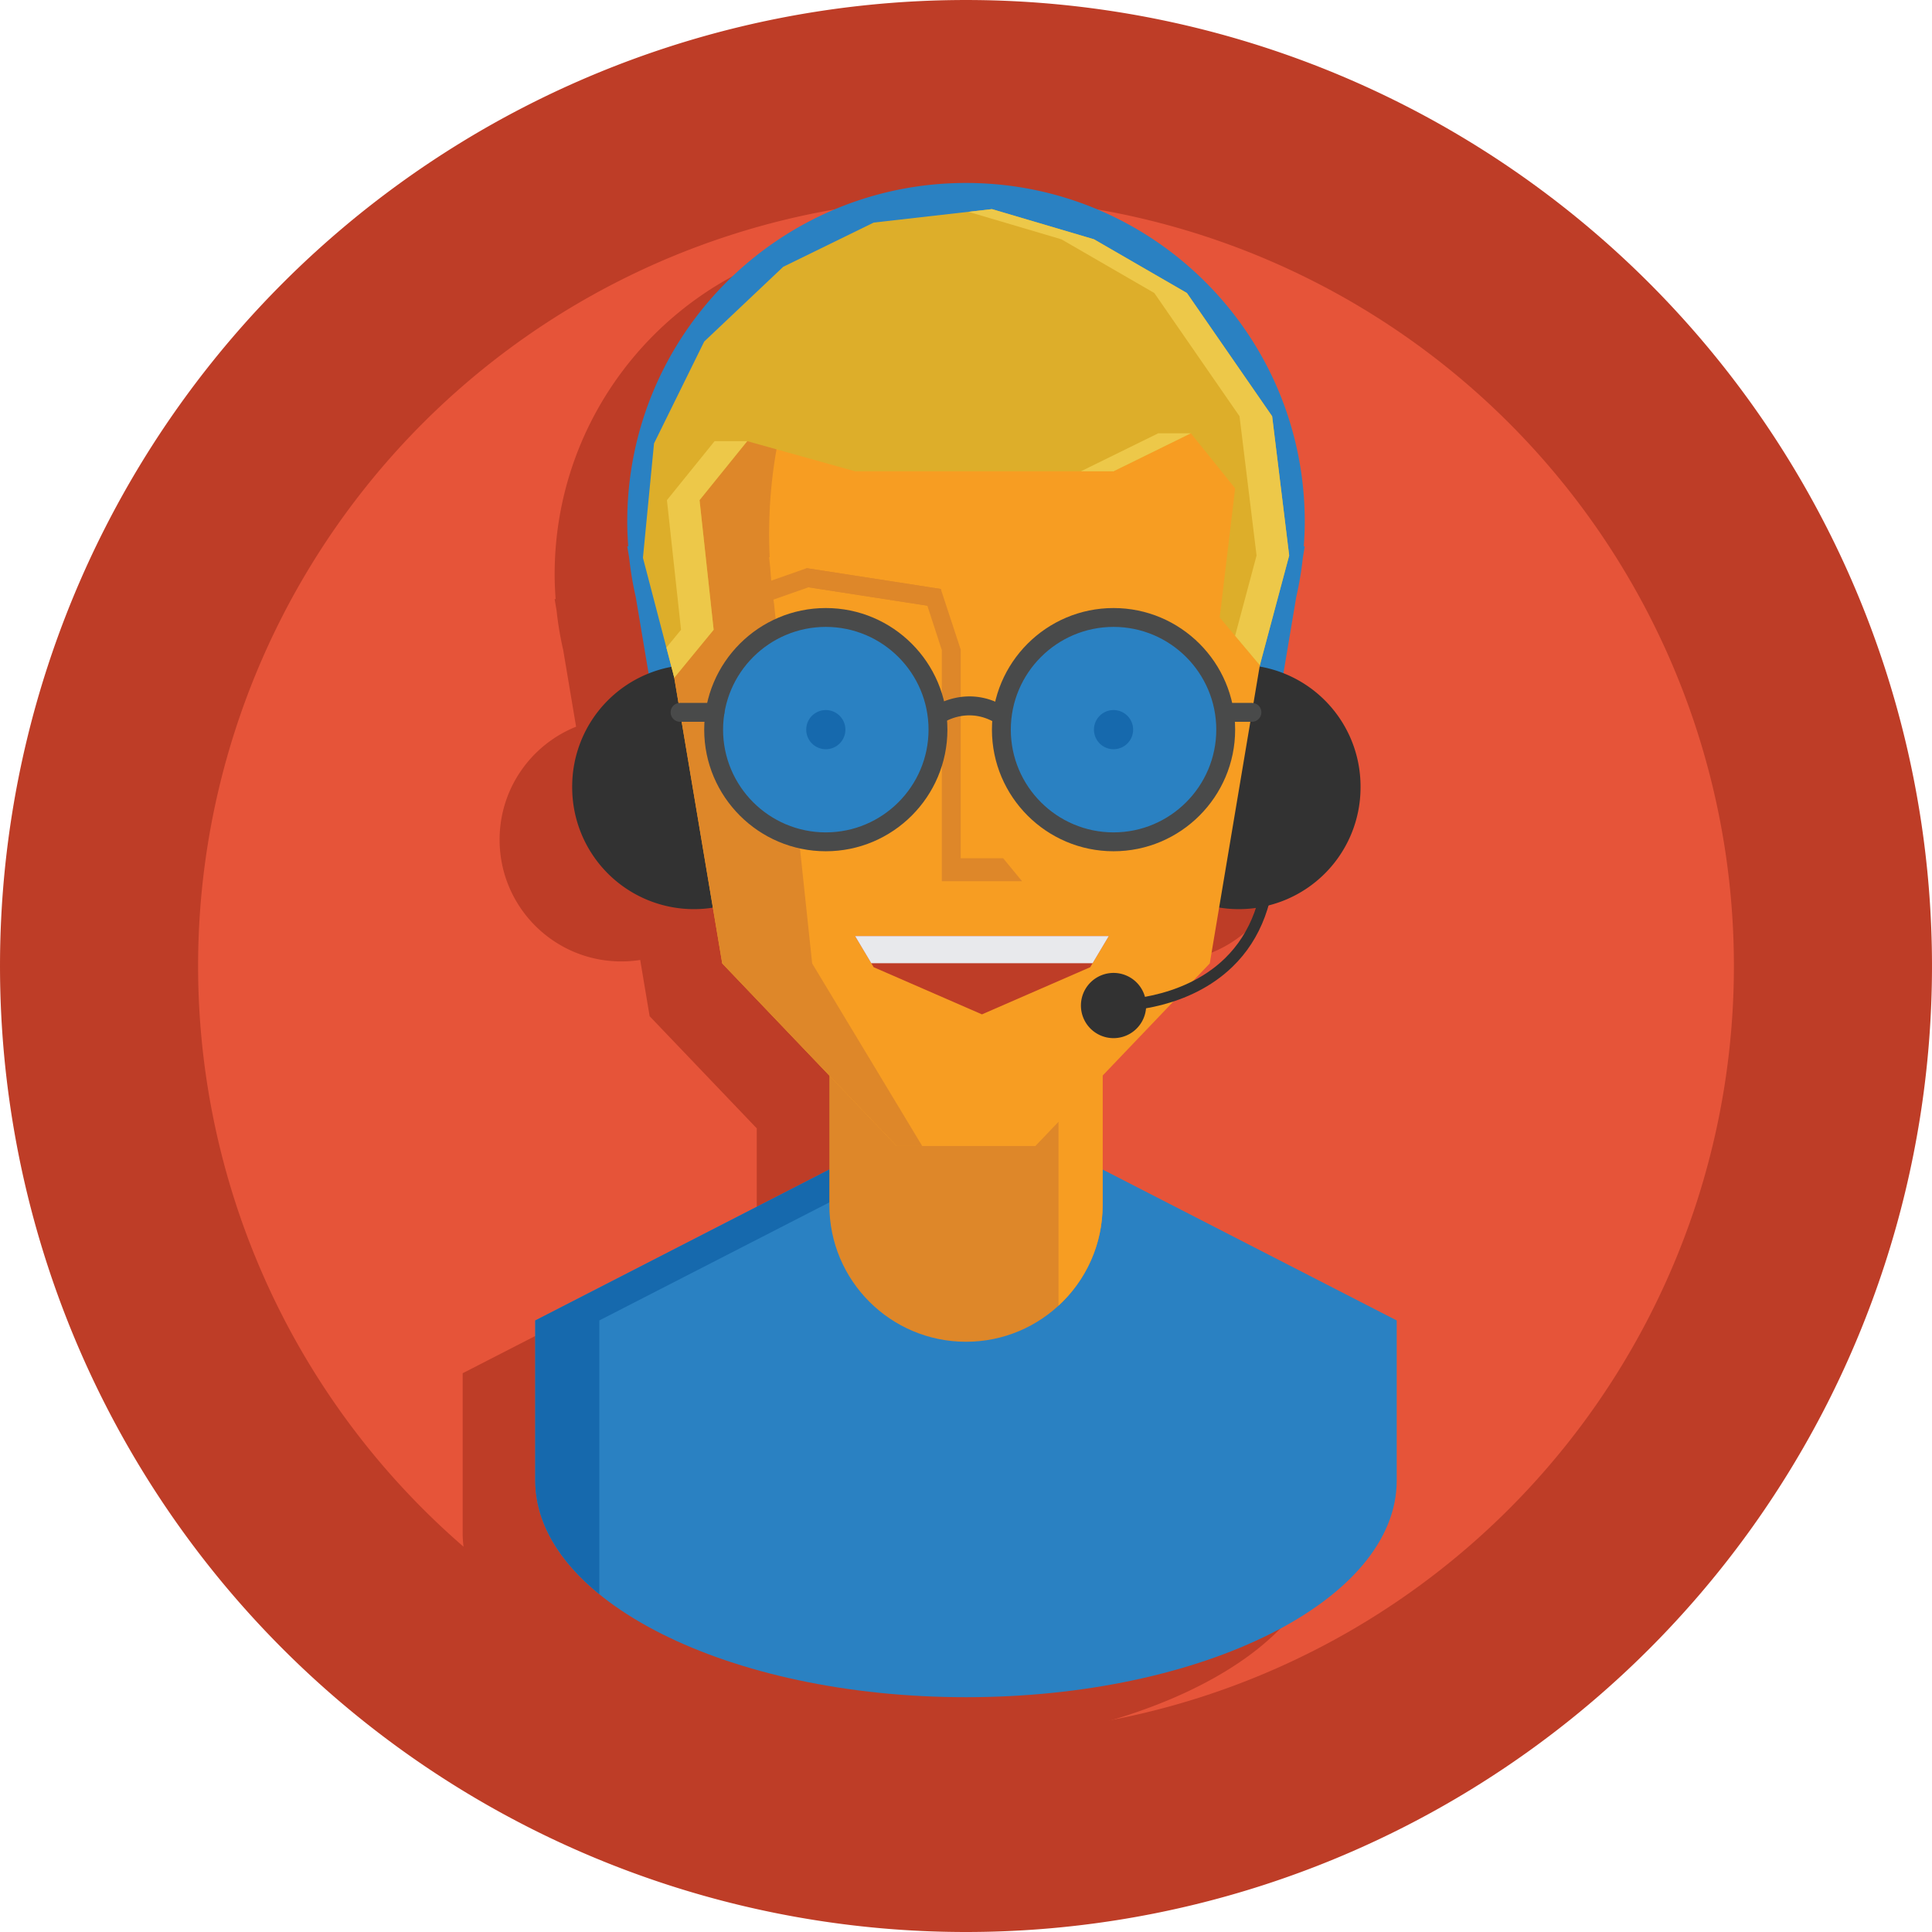 <?xml version="1.0" standalone="no"?><!DOCTYPE svg PUBLIC "-//W3C//DTD SVG 1.1//EN" "http://www.w3.org/Graphics/SVG/1.1/DTD/svg11.dtd"><svg t="1667222670573" class="icon" viewBox="0 0 1024 1024" version="1.1" xmlns="http://www.w3.org/2000/svg" p-id="10139" xmlns:xlink="http://www.w3.org/1999/xlink" width="200" height="200"><path d="M511.999 512.002m-511.998 0a511.998 511.998 0 1 0 1023.996 0 511.998 511.998 0 1 0-1023.996 0Z" fill="#BE3D27" p-id="10140"></path><path d="M511.999 512.002m-407.004 0a407.004 407.004 0 1 0 814.009 0 407.004 407.004 0 1 0-814.009 0Z" fill="#E65439" p-id="10141"></path><path d="M545.943 647.843v-49.79l42.266-44.256c16.762-6.758 34.61-19.904 42.394-45.436 29.652-5.814 52.032-31.94 52.032-63.298 0-27.292-16.96-50.614-40.906-60.04l6.804-40.506a179.457 179.457 0 0 0 3.508-20.884l1.028-6.114h-0.524a180.039 180.039 0 0 0 0.524-13.032c0-99.162-80.386-179.547-179.549-179.547-99.16 0-179.545 80.386-179.545 179.547 0 4.388 0.21 8.722 0.52 13.032h-0.52l1.024 6.114a178.549 178.549 0 0 0 3.512 20.884l6.828 40.652c-23.754 9.518-40.54 32.738-40.54 59.892 0 35.632 28.882 64.518 64.516 64.518 3.406 0 6.746-0.268 10.008-0.776l5.004 29.804 56.774 59.444v49.79l-155.875 80v84.798c0 1.236 0.05 2.464 0.128 3.692 0.02 0.344 0.05 0.686 0.078 1.028 0.078 0.98 0.18 1.958 0.308 2.932 0.036 0.268 0.062 0.538 0.102 0.804 0.176 1.214 0.386 2.424 0.636 3.628 0.046 0.23 0.106 0.458 0.156 0.69 0.222 1.008 0.468 2.012 0.742 3.012 0.082 0.296 0.164 0.598 0.25 0.894a66.612 66.612 0 0 0 2.55 7.206c0.098 0.236 0.204 0.47 0.304 0.706 0.454 1.046 0.934 2.086 1.442 3.122 0.082 0.16 0.156 0.324 0.238 0.484 0.61 1.218 1.254 2.428 1.942 3.628 0.032 0.054 0.066 0.108 0.094 0.16a82 82 0 0 0 2.386 3.882 89.988 89.988 0 0 0 5.316 7.298c0.906 1.126 1.844 2.24 2.82 3.348l0.102 0.116a111.868 111.868 0 0 0 6.81 7.044 131.307 131.307 0 0 0 7.528 6.618l0.004 0.004 0.004 0.002c40.214 32.76 112.214 54.596 194.355 54.596 126.086 0 228.299-51.436 228.299-114.886v-84.798l-155.875-80.006z" fill="#BE3D27" p-id="10142"></path><path d="M333.478 295.663a179.385 179.385 0 0 0 3.508 20.884l13.532 80.556h322.963l13.532-80.556a178.619 178.619 0 0 0 3.512-20.884l1.024-6.114h-0.52c0.308-4.308 0.52-8.642 0.52-13.032 0-99.162-80.386-179.547-179.545-179.547-99.164 0-179.549 80.386-179.549 179.547 0 4.388 0.21 8.722 0.524 13.032h-0.524l1.024 6.114z" fill="#2A81C2" p-id="10143"></path><path d="M367.792 417.092m-64.518 0a64.518 64.518 0 1 0 129.035 0 64.518 64.518 0 1 0-129.035 0Z" fill="#323232" p-id="10144"></path><path d="M656.598 417.092m-64.516 0a64.516 64.516 0 1 0 129.031 0 64.516 64.516 0 1 0-129.031 0Z" fill="#323232" p-id="10145"></path><path d="M584.423 619.872h-144.847l-155.875 80v84.798c0 63.452 102.214 114.886 228.299 114.886s228.295-51.436 228.295-114.886v-84.798l-155.871-80z" fill="#2A81C2" p-id="10146"></path><path d="M317.642 699.871l155.875-80h-33.942l-155.875 80v84.798c0 22.114 12.43 42.766 33.942 60.292v-145.089z" fill="#1669AD" p-id="10147"></path><path d="M584.423 488.306h-144.847v149.331l0.028 0.02c-0.004 0.362-0.028 0.718-0.028 1.082 0 39.998 32.426 72.424 72.426 72.424 39.996 0 72.422-32.426 72.422-72.424 0-0.288-0.02-0.568-0.02-0.854l0.02-0.016v-149.563z" fill="#DE8729" p-id="10148"></path><path d="M584.423 488.306h-23.394v203.723c14.378-13.236 23.394-32.208 23.394-53.292 0-0.288-0.02-0.568-0.02-0.854l0.02-0.016v-149.561z" fill="#F79D22" p-id="10149"></path><path d="M677.36 295.329h-0.48c0.286-3.966 0.48-7.958 0.48-12 0-91.326-74.036-165.359-165.359-165.359-91.328 0-165.359 74.034-165.359 165.359 0 4.042 0.196 8.034 0.48 12h-0.48l0.946 5.63a164.065 164.065 0 0 0 3.23 19.234l31.988 190.445 92.418 96.77H548.775l92.422-96.77 31.984-190.445a164.631 164.631 0 0 0 3.234-19.234l0.946-5.63z" fill="#F79D22" p-id="10150"></path><path d="M346.642 283.329c0 4.042 0.196 8.034 0.48 12h-0.48l0.946 5.63a164.065 164.065 0 0 0 3.23 19.234l31.988 190.445 92.418 96.77h13.566l-58.328-96.77-20.184-190.445a252.745 252.745 0 0 1-2.042-19.234l-0.594-5.63h0.3c-0.18-3.966-0.3-7.958-0.3-12 0-91.326 46.722-165.359 104.36-165.359-91.328 0-165.359 74.034-165.359 165.359z" fill="#DE8729" p-id="10151"></path><path d="M598.891 377.559m-1.64 0a1.64 1.64 0 1 0 3.28 0 1.64 1.64 0 1 0-3.28 0Z" fill="#DE8729" p-id="10152"></path><path d="M499.201 467.052l10-12.16v-110.592l-10.572-32.142h-10l10.572 32.476zM531.701 454.892h-22.5l-10 12.16h42.5z" fill="#DE8729" p-id="10153"></path><path d="M437.695 386.724m-59.452 0a59.452 59.452 0 1 0 118.904 0 59.452 59.452 0 1 0-118.904 0Z" fill="#2A81C2" p-id="10154"></path><path d="M437.697 322.273c-35.54 0-64.454 28.914-64.454 64.454s28.914 64.454 64.454 64.454 64.45-28.914 64.45-64.454-28.912-64.454-64.45-64.454z m0 118.906c-30.028 0-54.454-24.428-54.454-54.454s24.426-54.454 54.454-54.454c30.024 0 54.45 24.428 54.45 54.454s-24.428 54.454-54.45 54.454z" fill="#494A4A" p-id="10155"></path><path d="M590.199 386.724m-59.452 0a59.452 59.452 0 1 0 118.904 0 59.452 59.452 0 1 0-118.904 0Z" fill="#2A81C2" p-id="10156"></path><path d="M590.201 322.273c-35.54 0-64.454 28.914-64.454 64.454s28.914 64.454 64.454 64.454 64.45-28.914 64.45-64.454-28.912-64.454-64.45-64.454z m0 118.906c-30.028 0-54.454-24.428-54.454-54.454s24.426-54.454 54.454-54.454c30.024 0 54.45 24.428 54.45 54.454s-24.428 54.454-54.45 54.454z" fill="#494A4A" p-id="10157"></path><path d="M437.697 386.724m-10.378 0a10.378 10.378 0 1 0 20.756 0 10.378 10.378 0 1 0-20.756 0Z" fill="#1669AD" p-id="10158"></path><path d="M590.201 386.724m-10.378 0a10.378 10.378 0 1 0 20.756 0 10.378 10.378 0 1 0-20.756 0Z" fill="#1669AD" p-id="10159"></path><path d="M528.099 383.439c-15.164-9.482-28.39-0.264-28.524-0.17l-5.816-8.136c0.762-0.542 18.864-13.166 39.64-0.17l-5.3 8.476zM378.948 382.559h-18.492a5 5 0 1 1 0-10h18.492a5 5 0 1 1 0 10zM663.546 382.559h-13.898a5 5 0 1 1 0-10h13.898a5 5 0 1 1 0 10z" fill="#494A4A" p-id="10160"></path><path d="M427.529 311.119l71.062 11.018v-9.978l-71.062-11.02z" fill="#DE8729" p-id="10161"></path><path d="M427.529 311.119l71.062 11.018v-9.978l-71.062-11.02z" fill="#DE8729" p-id="10162"></path><path d="M364.474 333.797l67.836-23.862-4.714-8.796-67.836 23.866z" fill="#DE8729" p-id="10163"></path><path d="M520.451 496.138h-67.236l9.844 16.5 57.392 25 57.39-25 9.844-16.5z" fill="#BE3D27" p-id="10164"></path><path d="M453.215 496.138l8.59 14.396h117.294l8.586-14.396h-67.234z" fill="#E8E9EC" p-id="10165"></path><path d="M357.374 359.207l20.87-25.41-7.472-68.716 25.262-31.264 57.182 15.978h136.985l40.98-20.146 23.468 29.18-8.184 68.444 21.278 25.304 15.544-58.148-9.032-73.812-45.16-65.308-49.274-28.484-54.074-15.98-62.688 7.124-47.948 23.446-41.868 39.602-26.602 54.01-5.87 60.624z" fill="#DDAE2A" p-id="10166"></path><path d="M396.033 233.817h-17.282l-25.262 31.264 7.472 68.716-7.76 9.446 4.172 15.964 20.87-25.41-7.472-68.716zM674.254 220.617l-45.16-65.308-49.274-28.484-54.074-15.98-12.48 1.42 49.27 14.56 49.276 28.484 45.16 65.308 9.032 73.812-11.376 42.552 13.114 15.596 15.544-58.148z" fill="#EDC849" p-id="10167"></path><path d="M613.895 229.649l-40.98 20.146h17.286l40.98-20.146z" fill="#EDC849" p-id="10168"></path><path d="M590.199 532.952m-17.284 0a17.284 17.284 0 1 0 34.568 0 17.284 17.284 0 1 0-34.568 0Z" fill="#323232" p-id="10169"></path><path d="M591.117 535.962c-0.54 0-0.882-0.008-1.004-0.012l0.174-5.998c0.362 0.012 35.562 0.73 58.892-21.956 13.886-13.502 20.928-32.62 20.928-56.818h6c0 25.904-7.666 46.48-22.784 61.158-23.184 22.508-55.948 23.626-62.206 23.626z" fill="#323232" p-id="10170"></path></svg>